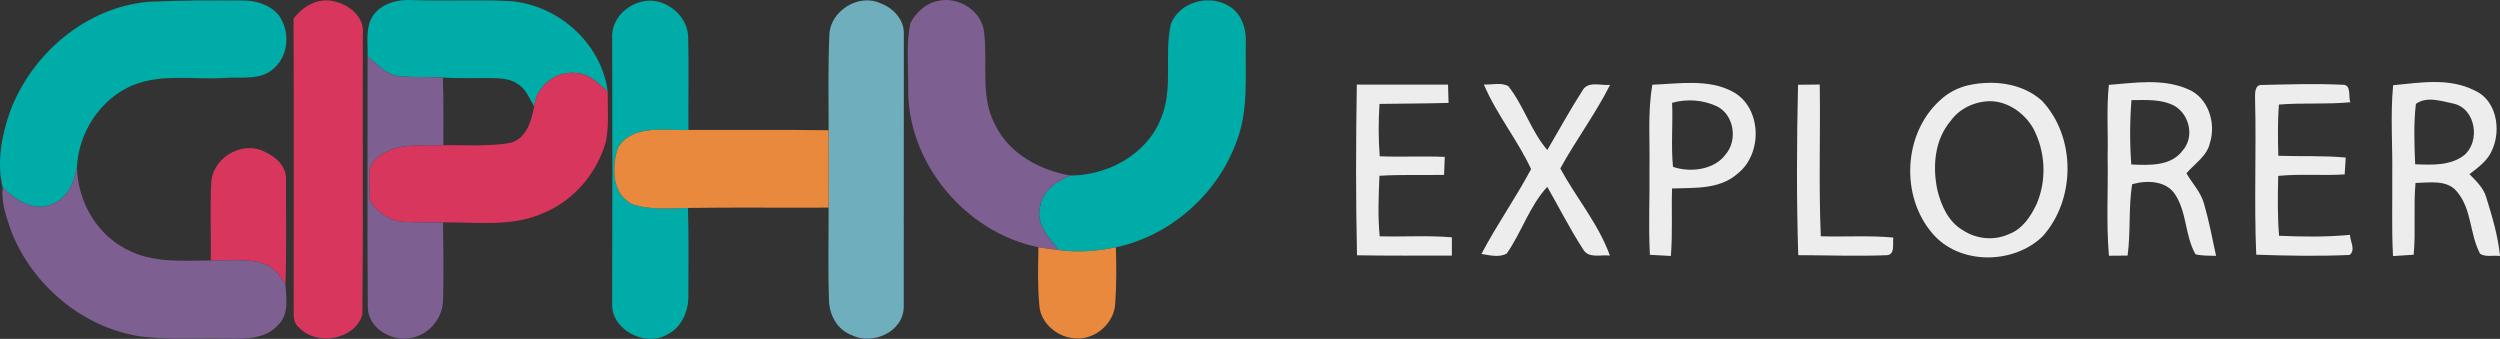 <svg xmlns="http://www.w3.org/2000/svg" version="1.1" viewBox="86.45 344.13 651.56 88.32">
<rect x="86.45" y="344.13" width="651.56" height="88.32" fill="#333333" stroke="none"/>
<g id="#ffffffff">
</g>
<g id="#00aca7ff">
<path fill="#00aca7" opacity="1.00" d=" M 125.03 344.61 C 133.38 344.20 141.74 344.20 150.09 344.27 C 153.40 344.27 156.85 345.48 159.06 348.02 C 162.05 352.11 161.79 358.51 157.86 361.92 C 154.41 365.20 149.27 364.09 144.97 364.45 C 137.01 364.95 128.67 363.26 121.07 366.33 C 112.63 369.91 106.99 378.49 106.51 387.59 C 105.86 391.67 103.90 396.15 99.62 397.48 C 94.97 399.32 90.44 396.09 87.17 393.09 C 85.55 386.49 86.87 379.38 89.12 373.06 C 94.78 358.09 108.85 346.07 125.03 344.61 Z"/>
<path fill="#00aca7" opacity="1.00" d=" M 183.88 347.93 C 186.23 344.81 190.39 343.95 194.08 344.16 C 202.39 344.43 210.70 344.02 219.00 344.39 C 231.65 345.17 243.23 355.27 244.83 368.01 C 242.56 365.97 240.24 363.48 237.01 363.22 C 231.64 362.29 226.19 366.46 225.65 371.87 C 224.49 369.88 223.63 367.54 221.66 366.19 C 219.48 364.54 216.64 364.51 214.03 364.47 C 209.98 364.47 205.92 364.57 201.87 364.35 C 197.63 364.05 193.35 364.45 189.14 363.80 C 186.46 362.75 184.41 360.66 182.25 358.84 C 182.39 355.20 181.52 351.07 183.88 347.93 Z"/>
<path fill="#00aca7" opacity="1.00" d=" M 246.00 353.98 C 245.64 348.04 252.01 343.30 257.65 344.48 C 262.02 345.41 265.84 349.40 265.81 354.01 C 265.99 362.00 265.82 370.00 265.87 378.00 C 259.71 378.26 251.45 376.39 247.53 382.55 C 245.84 387.49 245.78 394.83 251.39 397.40 C 251.46 397.43 251.60 397.49 251.67 397.52 C 256.25 398.83 261.05 398.45 265.75 398.32 C 265.97 405.88 265.88 413.45 265.85 421.02 C 265.96 425.12 264.15 429.47 260.30 431.34 C 254.48 434.69 245.52 429.97 245.99 423.01 C 246.08 399.99 246.05 377.00 246.00 353.98 Z"/>
<path fill="#00aca7" opacity="1.00" d=" M 391.58 350.47 C 393.71 344.74 401.30 342.59 406.45 345.55 C 409.87 347.32 411.27 351.40 411.14 355.06 C 410.95 363.89 411.96 373.08 408.55 381.48 C 403.52 394.95 391.36 405.58 377.27 408.60 C 372.41 409.57 367.41 409.98 362.49 409.33 C 359.77 406.13 356.21 402.30 357.57 397.72 C 358.26 393.70 361.92 391.32 365.41 389.88 C 375.18 389.85 385.30 384.40 389.01 375.06 C 392.33 367.23 389.80 358.56 391.58 350.47 Z"/>
</g>
<g id="#d8365cff">
<path fill="#d8365c" opacity="1.00" d=" M 162.96 349.01 C 165.26 345.85 169.19 343.53 173.20 344.41 C 177.24 345.14 181.53 348.45 181.01 352.97 C 180.92 377.33 181.14 401.71 180.90 426.06 C 179.02 432.66 169.07 434.43 164.45 429.55 C 162.97 428.51 162.98 426.64 162.99 425.02 C 162.99 399.68 163.05 374.35 162.96 349.01 Z"/>
<path fill="#d8365c" opacity="1.00" d=" M 225.65 371.87 C 226.19 366.46 231.64 362.29 237.01 363.22 C 240.24 363.48 242.56 365.97 244.83 368.01 C 244.80 372.33 245.20 376.70 244.38 380.98 C 242.11 389.07 236.25 396.16 228.47 399.48 C 220.17 403.40 210.77 401.98 201.92 402.09 C 198.58 402.05 195.25 402.17 191.92 401.95 C 188.11 401.89 184.43 399.39 182.76 396.04 C 182.89 393.14 182.35 390.11 183.00 387.30 C 187.13 380.97 195.49 382.16 202.00 381.98 C 207.85 381.88 213.78 382.38 219.57 381.34 C 223.70 380.14 224.97 375.62 225.65 371.87 Z"/>
<path fill="#d8365c" opacity="1.00" d=" M 141.50 391.67 C 141.89 385.72 148.33 381.45 153.98 383.08 C 157.37 384.25 161.14 386.89 160.99 390.89 C 160.95 400.05 161.16 409.21 160.85 418.36 C 159.47 415.77 157.41 413.36 154.46 412.61 C 150.20 411.51 145.73 412.09 141.38 412.01 C 141.48 405.23 141.17 398.44 141.50 391.67 Z"/>
</g>
<g id="#6fafbdff">
<path fill="#6fafbd" opacity="1.00" d=" M 302.61 353.05 C 302.93 346.86 310.39 342.31 316.02 345.03 C 319.28 346.22 322.17 349.35 322.01 352.99 C 321.99 376.70 322.02 400.41 321.99 424.11 C 321.91 430.64 313.87 434.20 308.40 431.46 C 304.56 430.04 302.45 425.97 302.50 422.02 C 302.21 414.10 302.43 406.16 302.41 398.24 C 302.44 391.51 302.44 384.79 302.41 378.07 C 302.40 369.73 302.24 361.38 302.61 353.05 Z"/>
</g>
<g id="#7d5f91ff">
<path fill="#7d5f91" opacity="1.00" d=" M 323.71 350.14 C 325.19 347.38 327.72 344.98 330.88 344.38 C 336.28 343.04 342.67 347.16 342.96 352.89 C 343.92 360.88 341.82 369.55 345.95 376.92 C 349.65 384.33 357.52 388.48 365.41 389.88 C 361.92 391.32 358.26 393.70 357.57 397.72 C 356.21 402.30 359.77 406.13 362.49 409.33 C 360.68 409.11 358.89 408.87 357.10 408.57 C 338.12 404.76 322.80 386.54 323.15 367.04 C 323.20 361.42 322.57 355.68 323.71 350.14 Z"/>
<path fill="#7d5f91" opacity="1.00" d=" M 182.25 358.84 C 184.41 360.66 186.46 362.75 189.14 363.80 C 193.35 364.45 197.63 364.05 201.87 364.35 C 202.09 370.22 201.99 376.10 202.00 381.98 C 195.49 382.16 187.13 380.97 183.00 387.30 C 182.35 390.11 182.89 393.14 182.76 396.04 C 184.43 399.39 188.11 401.89 191.92 401.95 C 195.25 402.17 198.58 402.05 201.92 402.09 C 202.01 408.75 202.10 415.41 201.93 422.07 C 202.01 427.06 197.99 431.82 192.97 432.28 C 188.05 433.02 182.29 429.44 182.31 424.11 C 182.14 402.35 182.27 380.60 182.25 358.84 Z"/>
<path fill="#7d5f91" opacity="1.00" d=" M 99.62 397.48 C 103.90 396.15 105.86 391.67 106.51 387.59 C 106.64 396.31 111.39 404.94 119.22 409.00 C 125.97 412.74 133.95 412.06 141.38 412.01 C 145.73 412.09 150.20 411.51 154.46 412.61 C 157.41 413.36 159.47 415.77 160.85 418.36 C 161.05 421.91 161.85 426.19 158.87 428.87 C 155.67 432.52 150.43 432.43 145.99 432.40 C 138.29 432.22 130.55 432.77 122.89 431.79 C 108.02 429.48 95.04 418.54 89.47 404.67 C 88.22 400.94 86.69 397.10 87.17 393.09 C 90.44 396.09 94.97 399.32 99.62 397.48 Z"/>
</g>
<g id="#edededff">
<path fill="#ededed" opacity="1.00" d=" M 636.07 366.25 C 642.91 365.71 650.15 364.52 656.67 367.37 C 661.96 369.51 664.06 376.15 662.42 381.34 C 661.68 384.83 658.43 386.74 656.29 389.30 C 657.80 391.91 660.01 394.16 660.85 397.14 C 662.15 401.63 663.03 406.23 664.01 410.81 C 662.21 410.74 660.40 410.83 658.65 410.41 C 655.87 405.53 656.44 399.39 653.26 394.69 C 650.90 391.15 645.78 391.08 642.13 392.15 C 641.16 398.27 641.79 404.57 640.95 410.74 C 639.32 410.75 637.70 410.76 636.09 410.78 C 635.35 402.19 635.92 393.57 635.75 384.97 C 635.91 378.73 635.42 372.47 636.07 366.25 M 641.96 370.22 C 641.52 375.80 641.50 381.41 641.92 387.00 C 646.53 387.19 652.21 387.52 655.30 383.36 C 658.41 379.88 657.12 374.04 653.22 371.75 C 649.77 369.88 645.73 370.22 641.96 370.22 Z"/>
<path fill="#ededed" opacity="1.00" d=" M 710.16 366.34 C 717.20 365.67 724.68 364.34 731.31 367.67 C 737.05 370.11 738.35 377.76 736.05 383.02 C 734.95 385.89 732.40 387.72 730.06 389.52 C 731.79 391.31 733.72 393.09 734.43 395.58 C 735.97 400.57 737.51 405.63 738.01 410.86 C 736.32 410.58 734.24 411.23 732.81 410.25 C 730.11 405.17 730.68 398.71 726.87 394.17 C 724.28 390.85 719.64 391.75 715.99 391.81 C 715.43 398.03 716.08 404.29 715.51 410.52 C 713.71 410.63 711.91 410.75 710.13 410.87 C 709.74 403.92 710.00 396.95 709.93 390.00 C 710.05 382.11 709.41 374.20 710.16 366.34 M 716.09 371.21 C 715.47 376.43 715.69 381.71 715.90 386.94 C 720.21 387.10 724.99 387.38 728.64 384.61 C 732.95 381.00 731.73 372.50 725.94 371.14 C 722.83 370.49 718.85 369.14 716.09 371.21 Z"/>
<path fill="#ededed" opacity="1.00" d=" M 440.07 366.17 C 447.99 366.18 455.91 366.19 463.84 366.18 C 463.88 367.76 463.93 369.35 463.98 370.95 C 457.98 371.12 451.98 371.12 445.98 371.21 C 445.71 375.75 445.67 380.31 446.04 384.86 C 451.69 385.09 457.34 384.77 462.99 385.02 C 462.92 386.58 462.86 388.14 462.81 389.71 C 457.19 389.82 451.58 389.59 445.97 389.94 C 445.75 395.19 445.52 400.47 446.03 405.72 C 452.30 405.88 458.58 405.45 464.85 405.98 C 464.84 407.56 464.84 409.15 464.84 410.74 C 456.60 410.74 448.36 410.81 440.12 410.66 C 439.78 395.84 439.83 381.00 440.07 366.17 Z"/>
<path fill="#ededed" opacity="1.00" d=" M 473.18 366.15 C 475.26 366.28 477.70 365.52 479.57 366.60 C 483.60 371.72 485.45 378.25 489.71 383.23 C 492.74 378.07 495.62 372.80 498.86 367.76 C 500.28 365.14 503.69 366.50 506.07 366.25 C 502.28 373.82 497.16 380.61 493.10 388.04 C 497.26 395.69 503.06 402.50 506.03 410.74 C 503.68 410.43 500.38 411.62 499.01 409.04 C 495.62 403.82 492.81 398.23 489.71 392.83 C 485.06 397.84 483.03 404.66 479.13 410.22 C 477.10 411.32 474.69 410.64 472.55 410.32 C 476.51 402.74 481.49 395.73 485.49 388.20 C 481.94 380.56 476.48 373.93 473.18 366.15 Z"/>
<path fill="#ededed" opacity="1.00" d=" M 517.10 366.21 C 524.04 365.96 531.57 364.61 538.00 368.00 C 545.63 372.07 545.93 384.17 539.34 389.35 C 534.68 393.55 528.05 393.04 522.23 393.25 C 522.03 399.11 522.40 404.99 521.92 410.84 C 520.09 410.74 518.26 410.64 516.45 410.54 C 516.05 403.03 516.44 395.51 516.34 387.99 C 516.49 380.73 515.83 373.41 517.10 366.21 M 522.24 370.92 C 522.48 376.48 521.93 382.07 522.47 387.61 C 526.87 389.15 533.29 388.48 536.28 384.26 C 539.35 380.57 538.38 374.09 533.98 371.87 C 530.34 370.13 526.11 369.85 522.24 370.92 Z"/>
<path fill="#ededed" opacity="1.00" d=" M 555.06 366.22 C 556.94 366.20 558.83 366.18 560.72 366.16 C 560.91 379.35 560.44 392.54 560.99 405.71 C 567.29 405.91 573.61 405.44 579.90 406.05 C 579.66 407.64 580.48 410.69 577.98 410.65 C 570.36 410.94 562.74 410.65 555.12 410.63 C 554.64 395.84 554.73 381.01 555.06 366.22 Z"/>
<path fill="#ededed" opacity="1.00" d=" M 599.36 366.37 C 605.91 364.90 613.49 365.75 618.64 370.39 C 627.54 379.88 627.45 396.15 618.78 405.76 C 611.17 413.09 597.12 413.23 590.10 404.99 C 581.67 395.21 582.48 378.85 592.15 370.19 C 594.16 368.30 596.68 367.01 599.36 366.37 M 605.21 370.50 C 601.16 370.53 597.18 372.35 594.81 375.68 C 590.63 380.61 590.08 387.57 591.38 393.68 C 592.38 397.73 594.26 401.97 598.04 404.14 C 601.55 406.47 606.21 406.91 610.06 405.13 C 613.56 403.82 615.73 400.52 617.25 397.28 C 619.94 391.02 619.54 383.56 616.35 377.56 C 614.08 373.62 609.83 370.58 605.21 370.50 Z"/>
<path fill="#ededed" opacity="1.00" d=" M 674.18 370.05 C 674.18 368.63 673.93 366.09 676.09 366.27 C 683.04 366.12 690.03 365.88 696.98 366.22 C 699.37 366.15 698.42 369.26 699.00 370.78 C 692.80 371.37 686.58 370.88 680.38 371.38 C 680.07 375.82 680.10 380.28 680.24 384.73 C 686.09 384.93 691.96 384.65 697.80 385.19 C 697.70 386.65 697.61 388.11 697.53 389.58 C 691.76 389.96 685.97 389.40 680.21 389.97 C 680.08 395.17 680.01 400.38 680.43 405.58 C 686.58 405.85 692.76 405.92 698.91 405.34 C 698.94 407.00 700.49 409.36 698.78 410.58 C 690.69 410.94 682.57 410.79 674.48 410.51 C 673.90 397.04 674.52 383.54 674.18 370.05 Z"/>
</g>
<g id="#e9893dff">
<path fill="#e9893d" opacity="1.00" d=" M 247.53 382.55 C 251.45 376.39 259.71 378.26 265.87 378.00 C 278.05 378.04 290.23 377.91 302.41 378.07 C 302.44 384.79 302.44 391.51 302.41 398.24 C 290.19 398.31 277.97 398.15 265.75 398.32 C 261.05 398.45 256.25 398.83 251.67 397.52 C 251.60 397.49 251.46 397.43 251.39 397.40 C 245.78 394.83 245.84 387.49 247.53 382.55 Z"/>
<path fill="#e9893d" opacity="1.00" d=" M 357.10 408.57 C 358.89 408.87 360.68 409.11 362.49 409.33 C 367.41 409.98 372.41 409.57 377.27 408.60 C 377.42 413.41 377.46 418.24 377.11 423.06 C 376.98 428.15 372.16 432.57 367.08 432.33 C 362.38 432.31 357.70 428.60 357.33 423.79 C 356.87 418.73 356.97 413.64 357.10 408.57 Z"/>
</g>
<g id="#b7a87bff">
<path fill="#b7a87b" opacity="1.00" d=" M 251.39 397.40 C 251.46 397.43 251.60 397.49 251.67 397.52 C 251.60 397.49 251.46 397.43 251.39 397.40 Z"/>
</g>
</svg>